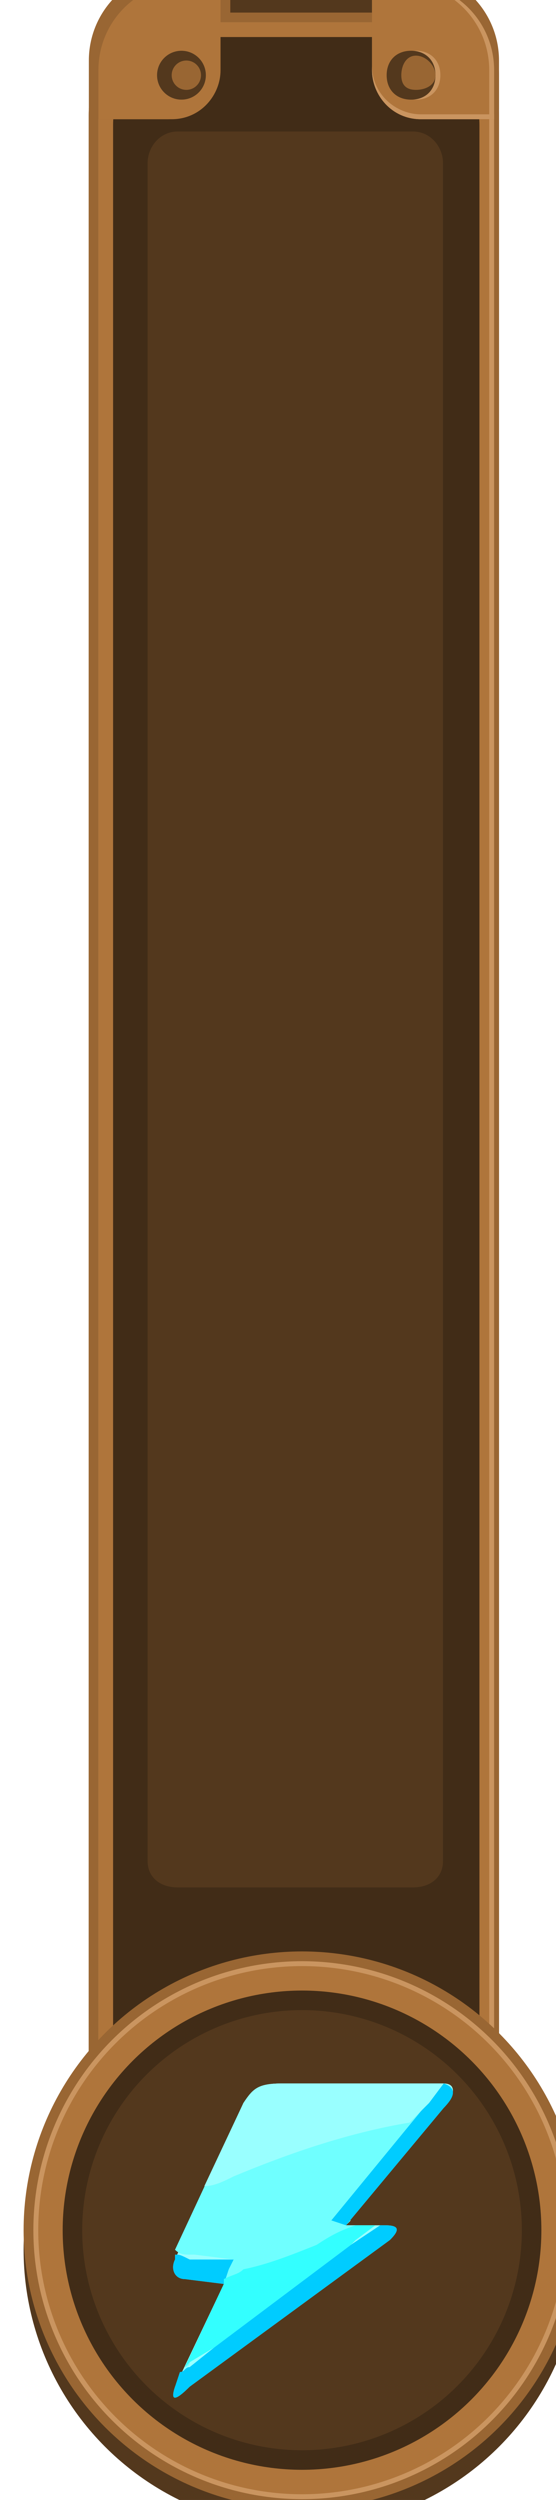 <?xml version="1.0" encoding="UTF-8" standalone="no"?>
<!-- Created with Inkscape (http://www.inkscape.org/) -->

<svg
   width="30.163mm"
   height="135.467mm"
   viewBox="0 0 30.163 135.467"
   version="1.1"
   id="svg12815"
   inkscape:version="1.2.2 (732a01da63, 2022-12-09)"
   sodipodi:docname="speed_bar.svg"
   xml:space="preserve"
   xmlns:inkscape="http://www.inkscape.org/namespaces/inkscape"
   xmlns:sodipodi="http://sodipodi.sourceforge.net/DTD/sodipodi-0.dtd"
   xmlns="http://www.w3.org/2000/svg"
   xmlns:svg="http://www.w3.org/2000/svg"><sodipodi:namedview
     id="namedview12817"
     pagecolor="#505050"
     bordercolor="#eeeeee"
     borderopacity="1"
     inkscape:showpageshadow="0"
     inkscape:pageopacity="0"
     inkscape:pagecheckerboard="0"
     inkscape:deskcolor="#505050"
     inkscape:document-units="mm"
     showgrid="false"
     inkscape:zoom="3.6592776"
     inkscape:cx="-65.450077"
     inkscape:cy="258.79425"
     inkscape:window-width="3840"
     inkscape:window-height="2126"
     inkscape:window-x="2869"
     inkscape:window-y="-11"
     inkscape:window-maximized="1"
     inkscape:current-layer="layer1" /><defs
     id="defs12812"><radialGradient
       id="id477"
       gradientUnits="userSpaceOnUse"
       gradientTransform="matrix(6.83716e-5,0.162,-1.438,7.99018e-4,9625,2783)"
       cx="4559.82"
       cy="3522.7"
       r="166.448"
       fx="4559.82"
       fy="3522.7"><stop
         offset="0"
         style="stop-opacity:1; stop-color:#33FFFF"
         id="stop984" /><stop
         offset="0.851"
         style="stop-opacity:1; stop-color:#19E5FF"
         id="stop986" /><stop
         offset="1"
         style="stop-opacity:1; stop-color:#00CCFF"
         id="stop988" /></radialGradient><radialGradient
       id="id427"
       gradientUnits="userSpaceOnUse"
       gradientTransform="matrix(1,0,0,0.138,0,2876)"
       cx="3622.32"
       cy="3338.62"
       r="164.888"
       fx="3622.32"
       fy="3338.62"><stop
         offset="0"
         style="stop-opacity:1; stop-color:#6FFFFF"
         id="stop910" /><stop
         offset="1"
         style="stop-opacity:1; stop-color:#33FFFF"
         id="stop912" /></radialGradient><radialGradient
       id="id477-7"
       gradientUnits="userSpaceOnUse"
       gradientTransform="matrix(6.83716e-5,0.162,-1.438,7.99018e-4,9625,2783)"
       cx="4559.82"
       cy="3522.7"
       r="166.448"
       fx="4559.82"
       fy="3522.7"><stop
         offset="0"
         style="stop-opacity:1; stop-color:#33FFFF"
         id="stop984-1" /><stop
         offset="0.851"
         style="stop-opacity:1; stop-color:#19E5FF"
         id="stop986-2" /><stop
         offset="1"
         style="stop-opacity:1; stop-color:#00CCFF"
         id="stop988-7" /></radialGradient><radialGradient
       id="id427-9"
       gradientUnits="userSpaceOnUse"
       gradientTransform="matrix(1,0,0,0.138,0,2876)"
       cx="3622.32"
       cy="3338.62"
       r="164.888"
       fx="3622.32"
       fy="3338.62"><stop
         offset="0"
         style="stop-opacity:1; stop-color:#6FFFFF"
         id="stop910-4" /><stop
         offset="1"
         style="stop-opacity:1; stop-color:#33FFFF"
         id="stop912-3" /></radialGradient></defs><g
     inkscape:label="Capa 1"
     inkscape:groupmode="layer"
     id="layer1"
     transform="translate(-84.627,-86.058)"><g
       id="g20668"
       style="clip-rule:evenodd;fill-rule:evenodd;image-rendering:optimizeQuality;shape-rendering:geometricPrecision;text-rendering:geometricPrecision"
       transform="matrix(0,-0.265,0.265,0,-866.153,1033.85)"
       inkscape:label="BARRA">
   <path
   style="fill:#53381d;stroke-width:0.97"
   inkscape:connector-curvature="0"
   id="path20670"
   d="m 3142.203,3611 h 419 c 11,0 21,8.464 21,18.809 v 40.441 c 0,11.286 -10,19.75 -21,19.75 h -419 c -11,0 -20,-8.464 -20,-19.75 v -40.441 c 0,-10.345 9,-18.809 20,-18.809 z"
   class="fil22" />
   <path
   style="fill:#996633"
   inkscape:connector-curvature="0"
   id="path20672"
   d="m 3134,3606 h 419 c 11,0 21,9 21,20 v 44 c 0,11 -10,20 -21,20 h -419 c -11,0 -20,-9 -20,-20 v -44 c 0,-11 9,-20 20,-20 z"
   class="fil2" />
   <path
   style="fill:#ca9560"
   inkscape:connector-curvature="0"
   id="path20674"
   d="m 3135,3608 h 418 c 10,0 19,9 19,19 v 42 c 0,11 -9,20 -19,20 h -418 c -11,0 -19,-9 -19,-20 v -42 c 0,-10 8,-19 19,-19 z"
   class="fil23" />
   <path
   style="fill:#af753b"
   inkscape:connector-curvature="0"
   id="path20676"
   d="m 3135,3608 h 417 c 11,0 20,9 20,20 v 41 c 0,11 -9,19 -20,19 h -417 c -10,0 -19,-8 -19,-19 v -41 c 0,-11 9,-20 19,-20 z"
   class="fil4" />
   <path
   style="fill:#412c17"
   inkscape:connector-curvature="0"
   id="path20678"
   d="m 3137,3611 h 414 c 10,0 18,8 18,18 v 38 c 0,10 -8,19 -18,19 h -414 c -10,0 -18,-9 -18,-19 v -38 c 0,-10 8,-18 18,-18 z"
   class="fil5" /><path
   style="clip-rule:evenodd;display:inline;fill:#53381d;fill-opacity:1;fill-rule:evenodd;stroke-width:1.152;image-rendering:optimizeQuality;shape-rendering:geometricPrecision;text-rendering:geometricPrecision"
   inkscape:connector-curvature="0"
   id="path20738-0"
   d="m 3196.006,3618.067 h 347.23 c 3.225,0 6.45,2.468 6.45,6.171 v 48.131 c 0,3.702 -3.225,6.171 -6.45,6.171 h -347.23 c -3.225,0 -5.375,-2.468 -5.375,-6.171 v -48.131 c 0,-3.702 2.15,-6.171 5.375,-6.171 z"
   class="fil1040" />
  </g><g
       id="g20680"
       style="clip-rule:evenodd;fill-rule:evenodd;image-rendering:optimizeQuality;shape-rendering:geometricPrecision;text-rendering:geometricPrecision"
       transform="matrix(0,-0.265,0.265,0,-865.624,1032.208)"
       inkscape:label="CIERRE2">
   
   <rect
   style="fill:#996633;fill-opacity:1;stroke:none;stroke-width:20.48;stroke-linecap:round;stroke-dasharray:19.82, 59.459;stroke-dashoffset:23.784"
   id="rect13968"
   width="3.133"
   height="8.58"
   x="3629.866"
   y="-3576.001"
   transform="rotate(90)" /><path
   style="display:inline;fill:#996633"
   inkscape:connector-curvature="0"
   id="path20684"
   d="m 3558,3604.04 h -10 l -2,2 v 14 c 0,6 5,10 10,10 h 20 v -9 c 0,-9 -8,-17 -18,-17 z"
   class="fil2" />
   <path
   style="display:inline;fill:#af753b"
   inkscape:connector-curvature="0"
   id="path20686"
   d="m 3546,3606 v 1 14 c 0,6 5,10 10,10 h 18 v -7 c 0,-10 -8,-18 -18,-18 z"
   class="fil4" />
   <circle
   style="fill:#ca9560"
   id="circle20688"
   r="5"
   cy="3623"
   cx="3555"
   class="fil23" />
   
   
   
   <path
   style="display:none;fill:#ca9560"
   inkscape:connector-curvature="0"
   id="path20696"
   d="m 3546,3606 v 1 0 h 10 c 10,0 18,8 18,18 v 6 0 -7 c 0,-10 -8,-18 -18,-18 z"
   class="fil23" />
   <circle
   style="fill:#53381d"
   id="circle20698"
   r="5"
   cy="3623"
   cx="3555"
   class="fil22" />
   <circle
   style="fill:#996633"
   id="circle20700"
   r="3"
   cy="3624"
   cx="3555"
   class="fil2" />
  </g><g
       id="g20702"
       style="clip-rule:evenodd;fill-rule:evenodd;image-rendering:optimizeQuality;shape-rendering:geometricPrecision;text-rendering:geometricPrecision"
       transform="matrix(0,-0.265,0.265,0,-866.682,1032.208)"
       inkscape:label="CIERRE1">
   
   <path
   style="fill:#996633"
   inkscape:connector-curvature="0"
   id="path20706"
   d="m 3558,3692 h -10 l -2,-2 v -14 c 0,-6 5,-10 10,-10 h 14 4 l 2,2 v 7 c 0,9 -8,17 -18,17 z"
   class="fil2" />
   <path
   style="fill:#af753b"
   inkscape:connector-curvature="0"
   id="path20708"
   d="m 3546,3691 v -1 -14 c 0,-6 5,-10 10,-10 h 14 4 v 0 7 c 0,10 -8,18 -18,18 z"
   class="fil4" />
   <path
   style="fill:#ca9560"
   inkscape:connector-curvature="0"
   id="path20710"
   d="m 3555,3680 c -3,0 -5,-2 -5,-5 0,-3 2,-5 5,-5 3,0 5,2 5,5 0,3 -2,5 -5,5 z"
   class="fil23" />
   <path
   style="fill:#ca9560"
   inkscape:connector-curvature="0"
   id="path20712"
   d="m 3546,3691 v -1 0 h 10 c 10,0 18,-8 18,-18 v -6 0 0 7 c 0,10 -8,18 -18,18 z"
   class="fil23" />
   <path
   style="fill:#53381d"
   inkscape:connector-curvature="0"
   id="path20714"
   d="m 3555,3679 c -3,0 -5,-2 -5,-5 0,-3 2,-5 5,-5 3,0 5,2 5,5 0,3 -2,5 -5,5 z"
   class="fil22" />
   <path
   style="fill:#996633"
   inkscape:connector-curvature="0"
   id="path20716"
   d="m 3555,3679 c -2,0 -3,-2 -3,-4 0,-2 1,-3 3,-3 2,0 4,1 4,3 0,2 -2,4 -4,4 z"
   class="fil2" />
   <path
   style="fill:#ca9560"
   inkscape:connector-curvature="0"
   id="path20718"
   d="m 3546,3691 v -1 -14 c 0,-6 5,-10 10,-10 h 14 4 v 0 0 h -4 -13 c -6,0 -10,5 -10,10 v 15 z"
   class="fil23" />
  </g><g
       id="g20722"
       style="clip-rule:evenodd;fill-rule:evenodd;image-rendering:optimizeQuality;shape-rendering:geometricPrecision;text-rendering:geometricPrecision"
       transform="matrix(0.265,0,0,0.265,-728.173,-759.815)"
       inkscape:label="BG-ICONO">
   <circle
   style="fill:#53381d"
   id="circle20724"
   r="57"
   cy="3652"
   cx="3129"
   class="fil22" />
   <circle
   style="display:inline;fill:#996633"
   id="circle20726"
   r="57"
   cy="3648"
   cx="3129"
   class="fil2" />
   <circle
   style="display:inline;fill:#ca9560"
   id="circle20728"
   r="55"
   cy="3648"
   cx="3129"
   class="fil23" />
   <circle
   style="display:inline;fill:#af753b"
   id="circle20730"
   r="54"
   cy="3648"
   cx="3129"
   class="fil4" />
   <circle
   style="fill:#412c17"
   id="circle20732"
   r="49"
   cy="3648"
   cx="3129"
   class="fil5" />
   <circle
   style="fill:#53381d"
   id="circle20734"
   r="45"
   cy="3648"
   cx="3129"
   class="fil22" />
  </g><g
       id="g20750"
       style="clip-rule:evenodd;fill-rule:evenodd;image-rendering:optimizeQuality;shape-rendering:geometricPrecision;text-rendering:geometricPrecision"
       transform="matrix(0.265,0,0,0.265,-728.173,-759.815)"
       inkscape:label="ICONO">
   <path
   style="fill:#99ffff;fill-rule:nonzero"
   inkscape:connector-curvature="0"
   id="path20752"
   d="m 3158,3623 c 2,-2 3,-5 0,-5 h -33 c -5,0 -6,1 -8,4 l -14,32 c -1,2 0,4 2,4 l 8,1 -10,21 c -1,3 0,3 3,0 l 41,-30 c 2,-2 2,-3 -1,-3 h -8 z"
   class="fil554" />
   <path
   style="fill:#6fffff;fill-rule:nonzero"
   inkscape:connector-curvature="0"
   id="path20754"
   d="m 3158,3618 c 0,0 0,0 0,0 h -33 c -5,0 -6,1 -8,4 l -14,30 c 1,1 2,1 3,1 h 1 l 8,1 -1,2 -1,2 v 1 0 l -8,17 c 0,0 1,0 1,-1 l 5,-3 29,-22 4,-3 h -6 l 1,-1 h -1 -3 z"
   class="fil555" />
   <path
   style="fill:#00ccff"
   inkscape:connector-curvature="0"
   id="path20756"
   d="m 3139,3651 -28,21 -5,4 c -1,0 -1,1 -2,1 l -1,3 c -1,3 0,3 3,0 l 41,-30 c 2,-2 2,-3 -1,-3 h -1 z"
   class="fil556" />
   <path
   style="fill:#00ccff"
   inkscape:connector-curvature="0"
   id="path20758"
   d="m 3113,3659 1,-3 1,-2 h -8 -1 c -2,-1 -2,-1 -3,-1 v 1 c -1,2 0,4 2,4 z"
   class="fil556" />
   <path
   style="fill:#00ccff"
   inkscape:connector-curvature="0"
   id="path20760"
   d="m 3158,3618 -23,28 3,1 20,-24 c 2,-2 3,-4 0,-5 z"
   class="fil556" />
   <path
   style="fill:#99ffff"
   inkscape:connector-curvature="0"
   id="path20762"
   d="m 3115,3637 c 12,-5 24,-9 36,-11 l 4,-4 3,-4 c 0,0 0,0 0,0 h -33 c -5,0 -6,1 -8,4 l -8,17 c 2,0 4,-1 6,-2 z"
   class="fil557" />
   <path
   style="fill:#33ffff"
   inkscape:connector-curvature="0"
   id="path20764"
   d="m 3132,3651 c -5,2 -10,4 -15,5 -1,1 -2,1 -4,2 v 1 l -8,17 1,-1 5,-3 v 0 l 28,-21 1,-1 4,-3 h -4 c -3,1 -5,2 -8,4 z"
   class="fil558" />
  </g></g></svg>
